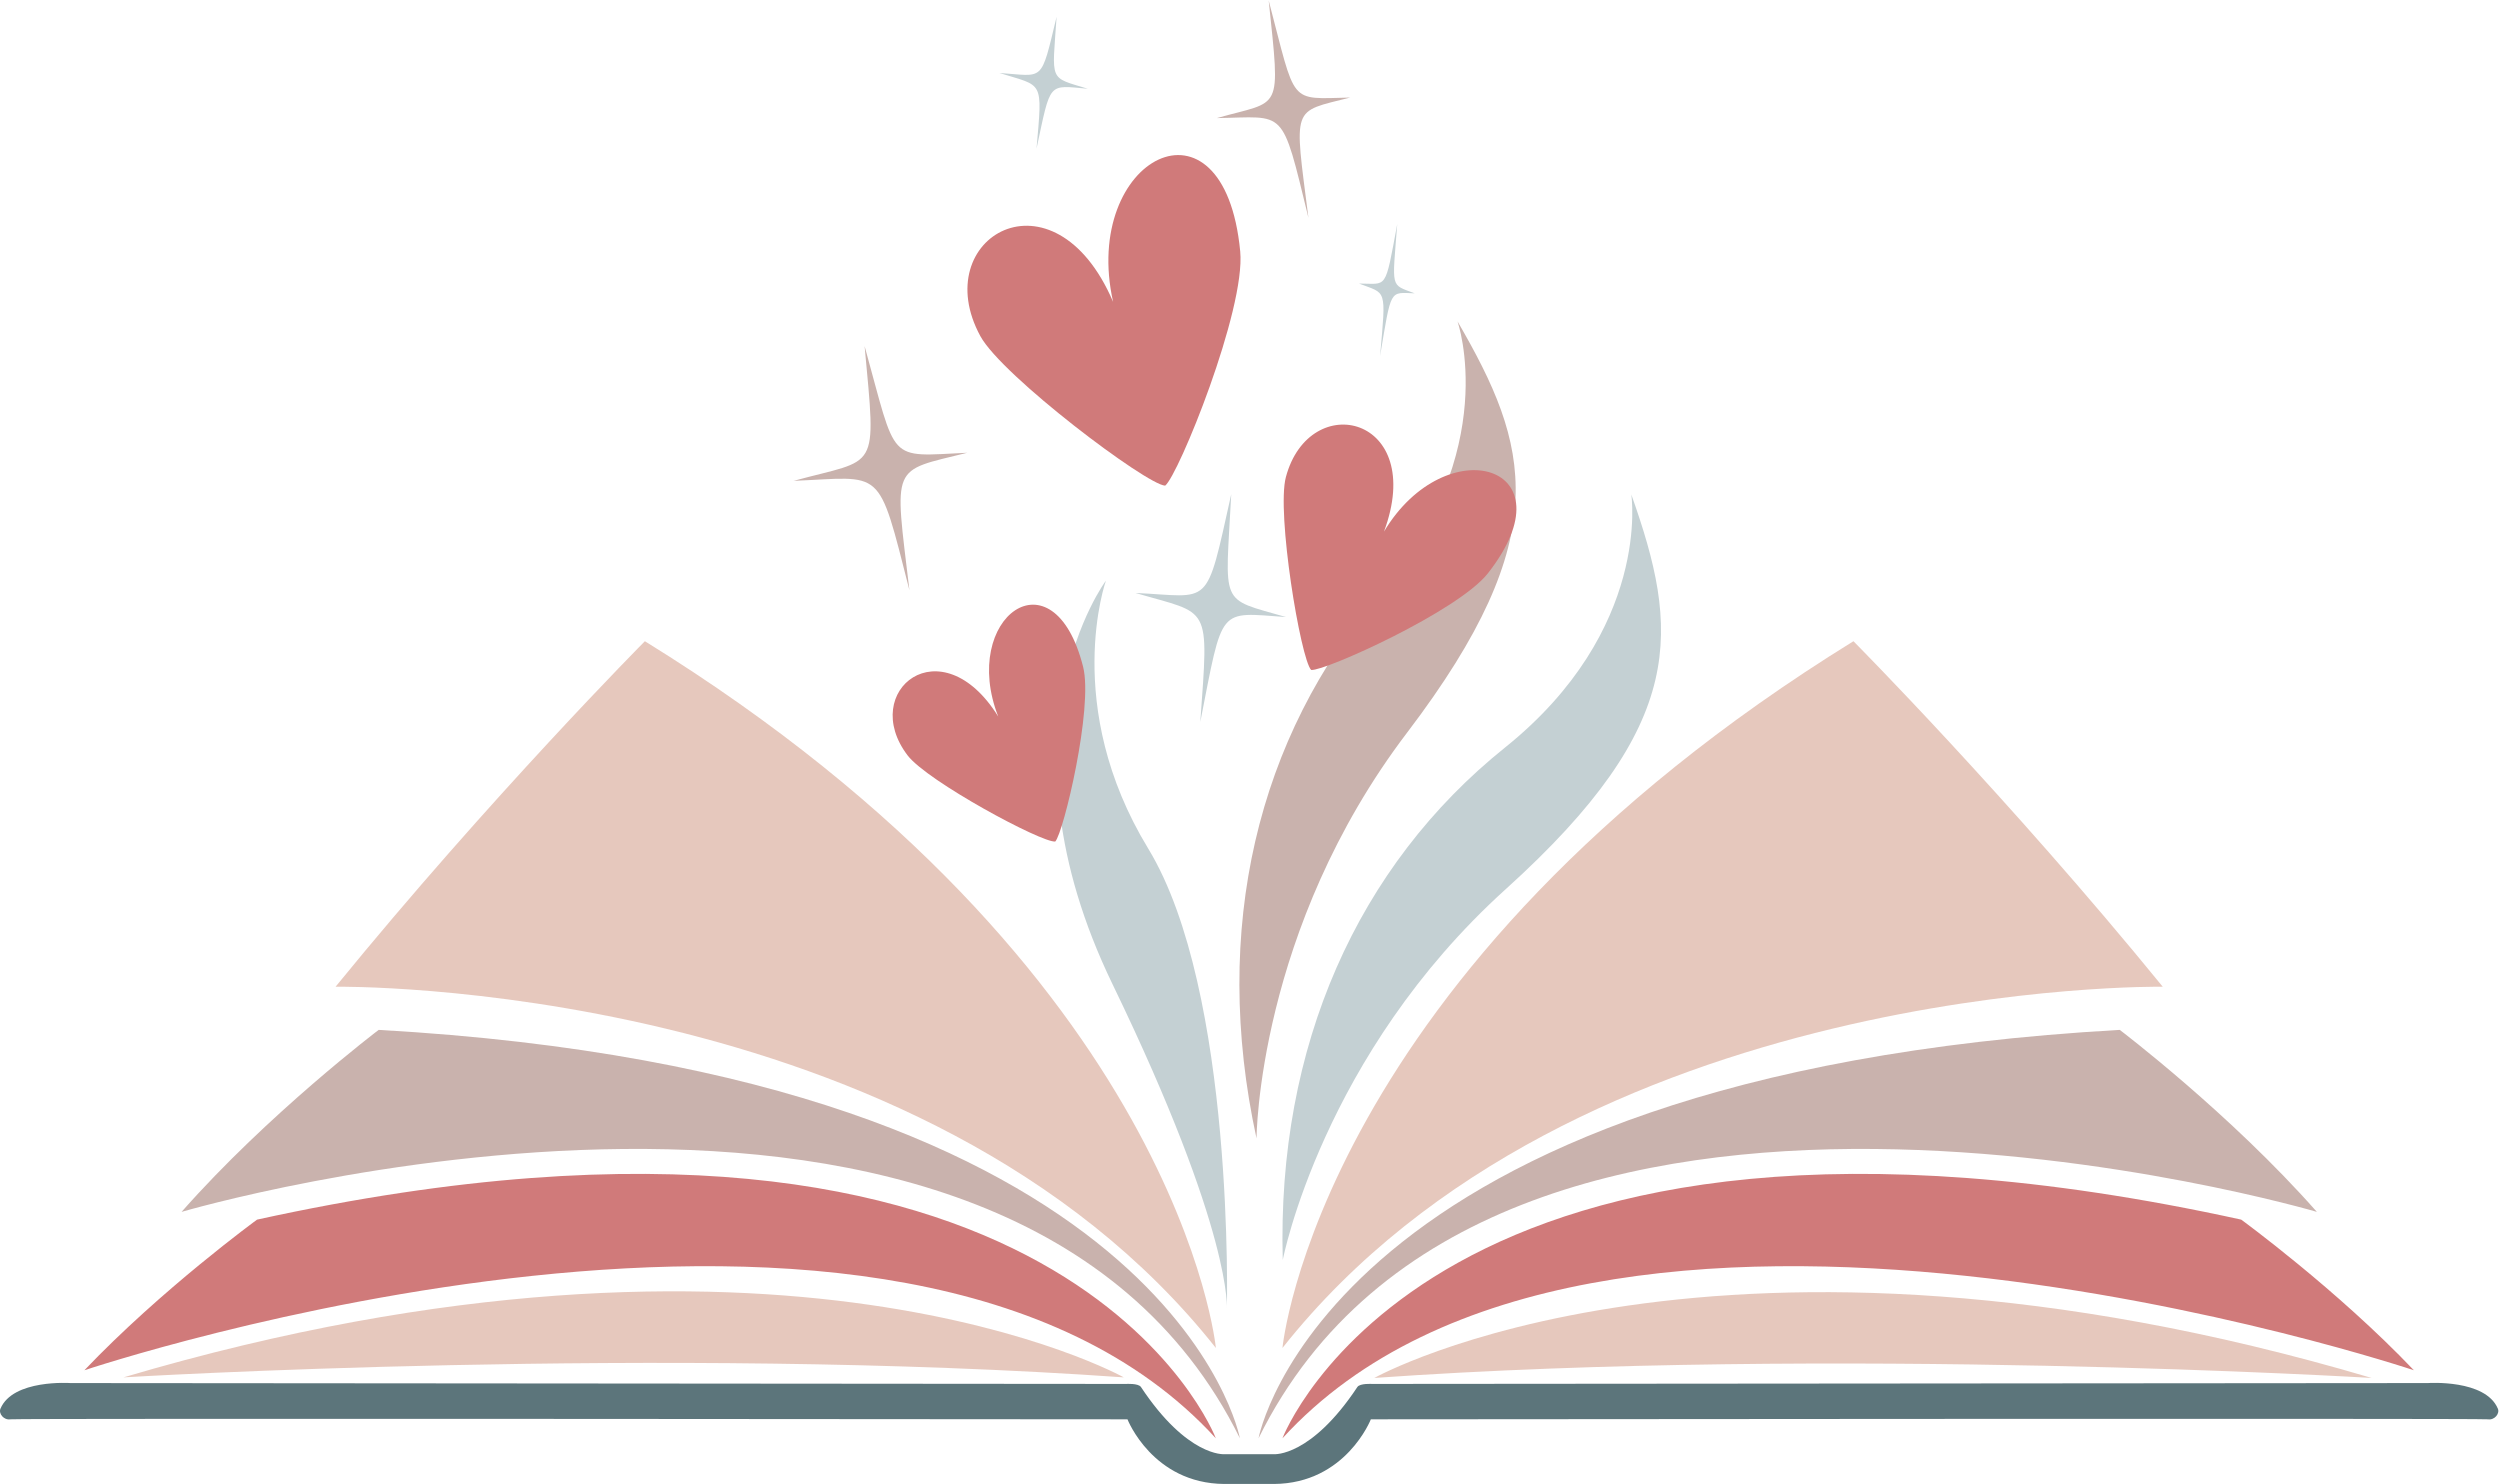 <?xml version="1.0" encoding="UTF-8" standalone="no"?>
<!DOCTYPE svg PUBLIC "-//W3C//DTD SVG 1.1//EN" "http://www.w3.org/Graphics/SVG/1.1/DTD/svg11.dtd">
<svg width="100%" height="100%" viewBox="0 0 721 428" version="1.1" xmlns="http://www.w3.org/2000/svg" xmlns:xlink="http://www.w3.org/1999/xlink" xml:space="preserve" xmlns:serif="http://www.serif.com/" style="fill-rule:evenodd;clip-rule:evenodd;stroke-linejoin:round;stroke-miterlimit:2;">
    <g transform="matrix(1,0,0,1,-23.742,-272.691)">
        <g transform="matrix(1,0,0,1,0,-128)">
            <g transform="matrix(1,0,0,1,1.76,0)">
                <path d="M389.395,828.667C388.979,828.67 375.5,828.67 375.085,828.667C354.38,828.524 347.146,810.021 347.146,810.021C347.146,810.021 26.892,809.707 24.994,810.021C23.096,810.336 21.513,808.385 22.11,806.962C25.701,798.406 42.272,799.567 42.272,799.567L346.745,799.818C346.745,799.818 350.293,799.591 351.025,800.695C364.427,820.907 375.02,820.08 375.02,820.08L389.459,820.08C389.459,820.08 400.052,820.907 413.454,800.695C414.187,799.591 417.735,799.818 417.735,799.818L722.207,799.567C722.207,799.567 738.778,798.406 742.37,806.962C742.967,808.385 741.383,810.336 739.485,810.021C737.587,809.707 417.334,810.021 417.334,810.021C417.334,810.021 410.1,828.524 389.395,828.667Z" style="fill:#5c757b;"/>
            </g>
        </g>
        <g transform="matrix(1,0,0,1,0,-128)">
            <path d="M59.354,797.926C59.354,797.926 214.736,788.529 347.846,797.926C347.846,797.926 248.052,742.083 59.354,797.926Z" style="fill:#e6c8bd;"/>
        </g>
        <g transform="matrix(1,0,0,1,0,-128)">
            <g transform="matrix(-0.997,0,0,0.997,766.894,2.56)">
                <path d="M59.354,797.926C59.354,797.926 214.736,788.529 347.846,797.926C347.846,797.926 248.052,742.083 59.354,797.926Z" style="fill:#e6c8bd;"/>
            </g>
        </g>
        <g transform="matrix(1,0,0,1,0,-128)">
            <path d="M48.077,795.875C48.077,795.875 284.058,716.714 374.385,815.496C374.385,815.496 331.151,701.251 97.879,752.431C97.879,752.431 70.342,772.514 48.077,795.875Z" style="fill:#d07a7a;"/>
        </g>
        <g transform="matrix(1,0,0,1,0,-128)">
            <g transform="matrix(-1,0,0,1,767.985,0)">
                <path d="M48.077,795.875C48.077,795.875 284.058,716.714 374.385,815.496C374.385,815.496 331.151,701.251 97.879,752.431C97.879,752.431 70.342,772.514 48.077,795.875Z" style="fill:#d07a7a;"/>
            </g>
        </g>
        <g transform="matrix(1,0,0,1,0,-128)">
            <path d="M76.106,750.197C76.106,750.197 314.442,680.053 381.33,815.496C381.33,815.496 362.073,710.672 132.951,697.71C132.951,697.71 101.098,721.857 76.106,750.197Z" style="fill:#c9b2ad;"/>
        </g>
        <g transform="matrix(1,0,0,1,0,-128)">
            <g transform="matrix(-1,0,0,1,768.03,0)">
                <path d="M76.106,750.197C76.106,750.197 314.442,680.053 381.33,815.496C381.33,815.496 362.073,710.672 132.951,697.71C132.951,697.71 101.098,721.857 76.106,750.197Z" style="fill:#c9b2ad;"/>
            </g>
        </g>
        <g transform="matrix(1,0,0,1,0,-128)">
            <path d="M120.523,685.26C120.523,685.26 289.996,682.825 374.4,789.448C374.4,789.448 364.144,681.093 209.725,585.617C209.725,585.617 165.2,630.478 120.523,685.26Z" style="fill:#e6c8bd;"/>
        </g>
        <g transform="matrix(1,0,0,1,0,-128)">
            <g transform="matrix(-1,0,0,1,768,0)">
                <path d="M120.523,685.26C120.523,685.26 289.996,682.825 374.4,789.448C374.4,789.448 364.144,681.093 209.725,585.617C209.725,585.617 165.2,630.478 120.523,685.26Z" style="fill:#e6c8bd;"/>
            </g>
        </g>
        <g transform="matrix(1,0,0,1,0,-128)">
            <g transform="matrix(1,0,0,1,-2.345,0)">
                <path d="M396.035,764.069C396.035,764.069 407.403,704.941 460.382,657.087C513.361,609.233 510.294,582.144 496.554,543.285C496.554,543.285 502.511,582.275 460.109,616.3C417.707,650.326 394.301,702.382 396.035,764.069Z" style="fill:#c4d0d3;"/>
            </g>
        </g>
        <g transform="matrix(1,0,0,1,0,-128)">
            <g transform="matrix(0.983,-0.185,0.185,0.983,-144.532,51.191)">
                <path d="M396.035,764.069C396.035,764.069 407.403,704.941 460.382,657.087C513.361,609.233 510.294,582.144 496.554,543.285C496.554,543.285 502.511,582.275 460.109,616.3C417.707,650.326 394.301,702.382 396.035,764.069Z" style="fill:#c9b2ad;"/>
            </g>
        </g>
        <g transform="matrix(1,0,0,1,0,-128)">
            <path d="M377.572,778.524C377.572,778.524 379.923,686.539 354.877,645.405C329.832,604.27 342.69,568.153 342.69,568.153C342.69,568.153 309.606,612.267 344.6,684.549C379.594,756.831 377.572,778.524 377.572,778.524Z" style="fill:#c4d0d3;"/>
        </g>
        <g transform="matrix(1,0,0,1,0,-128)">
            <g transform="matrix(0.649,-0.179,0.179,0.649,186.452,203.641)">
                <path d="M114.481,469.342C105.777,405.476 44.795,421.514 55.764,468.392C60.179,487.262 107.431,548.678 115.042,551.164C121.615,548.486 168.39,487.66 172.723,462.96C185.221,391.712 117.526,406.231 114.481,469.342Z" style="fill:#d07a7a;"/>
            </g>
        </g>
        <g transform="matrix(1,0,0,1,0,-128)">
            <g transform="matrix(0.486,0.26,-0.26,0.486,489.273,296.134)">
                <path d="M114.481,469.342C105.777,405.476 44.795,421.514 55.764,468.392C60.179,487.262 107.431,548.678 115.042,551.164C121.615,548.486 168.39,487.66 172.723,462.96C185.221,391.712 117.526,406.231 114.481,469.342Z" style="fill:#d07a7a;"/>
            </g>
        </g>
        <g transform="matrix(1,0,0,1,0,-128)">
            <g transform="matrix(0.442,-0.198,0.198,0.442,168.099,422.554)">
                <path d="M114.481,469.342C105.777,405.476 44.795,421.514 55.764,468.392C60.179,487.262 107.431,548.678 115.042,551.164C121.615,548.486 168.39,487.66 172.723,462.96C185.221,391.712 117.526,406.231 114.481,469.342Z" style="fill:#d07a7a;"/>
            </g>
        </g>
        <g transform="matrix(1,0,0,1,0,-128)">
            <g transform="matrix(0.429,0.055,-0.069,0.537,320.044,333.385)">
                <path d="M196.643,370.593C189.421,433.731 192.509,425.928 141.702,429.277C193.367,435.895 191.044,429.281 195.532,493.03C200.812,429.687 197.585,433.945 243.324,431.805C197.013,426.109 202.411,430.933 196.643,370.593Z" style="fill:#c4d0d3;"/>
            </g>
        </g>
        <g transform="matrix(1,0,0,1,0,-128)">
            <g transform="matrix(0.376,-0.071,0.097,0.511,279.751,225.448)">
                <path d="M196.643,370.593C189.421,433.731 192.509,425.928 141.702,429.277C193.367,435.895 191.044,429.281 195.532,493.03C200.812,429.687 197.585,433.945 243.324,431.805C197.013,426.109 202.411,430.933 196.643,370.593Z" style="fill:#c9b2ad;"/>
            </g>
        </g>
        <g transform="matrix(1,0,0,1,0,-128)">
            <g transform="matrix(0.252,0.037,-0.045,0.311,295.588,282.994)">
                <path d="M196.643,370.593C189.421,433.731 192.509,425.928 141.702,429.277C193.367,435.895 191.044,429.281 195.532,493.03C200.812,429.687 197.585,433.945 243.324,431.805C197.013,426.109 202.411,430.933 196.643,370.593Z" style="fill:#c4d0d3;"/>
            </g>
        </g>
        <g transform="matrix(1,0,0,1,0,-128)">
            <g transform="matrix(0.49,-0.094,0.11,0.574,135.975,306.283)">
                <path d="M196.643,370.593C189.421,433.731 192.509,425.928 141.702,429.277C193.367,435.895 191.044,429.281 195.532,493.03C200.812,429.687 197.585,433.945 243.324,431.805C197.013,426.109 202.411,430.933 196.643,370.593Z" style="fill:#c9b2ad;"/>
            </g>
        </g>
        <g transform="matrix(1,0,0,1,0,-128)">
            <g transform="matrix(0.159,0.02,-0.039,0.311,409.892,346.13)">
                <path d="M196.643,370.593C189.421,433.731 192.509,425.928 141.702,429.277C193.367,435.895 191.044,429.281 195.532,493.03C200.812,429.687 197.585,433.945 243.324,431.805C197.013,426.109 202.411,430.933 196.643,370.593Z" style="fill:#c4d0d3;"/>
            </g>
        </g>
    </g>
</svg>

